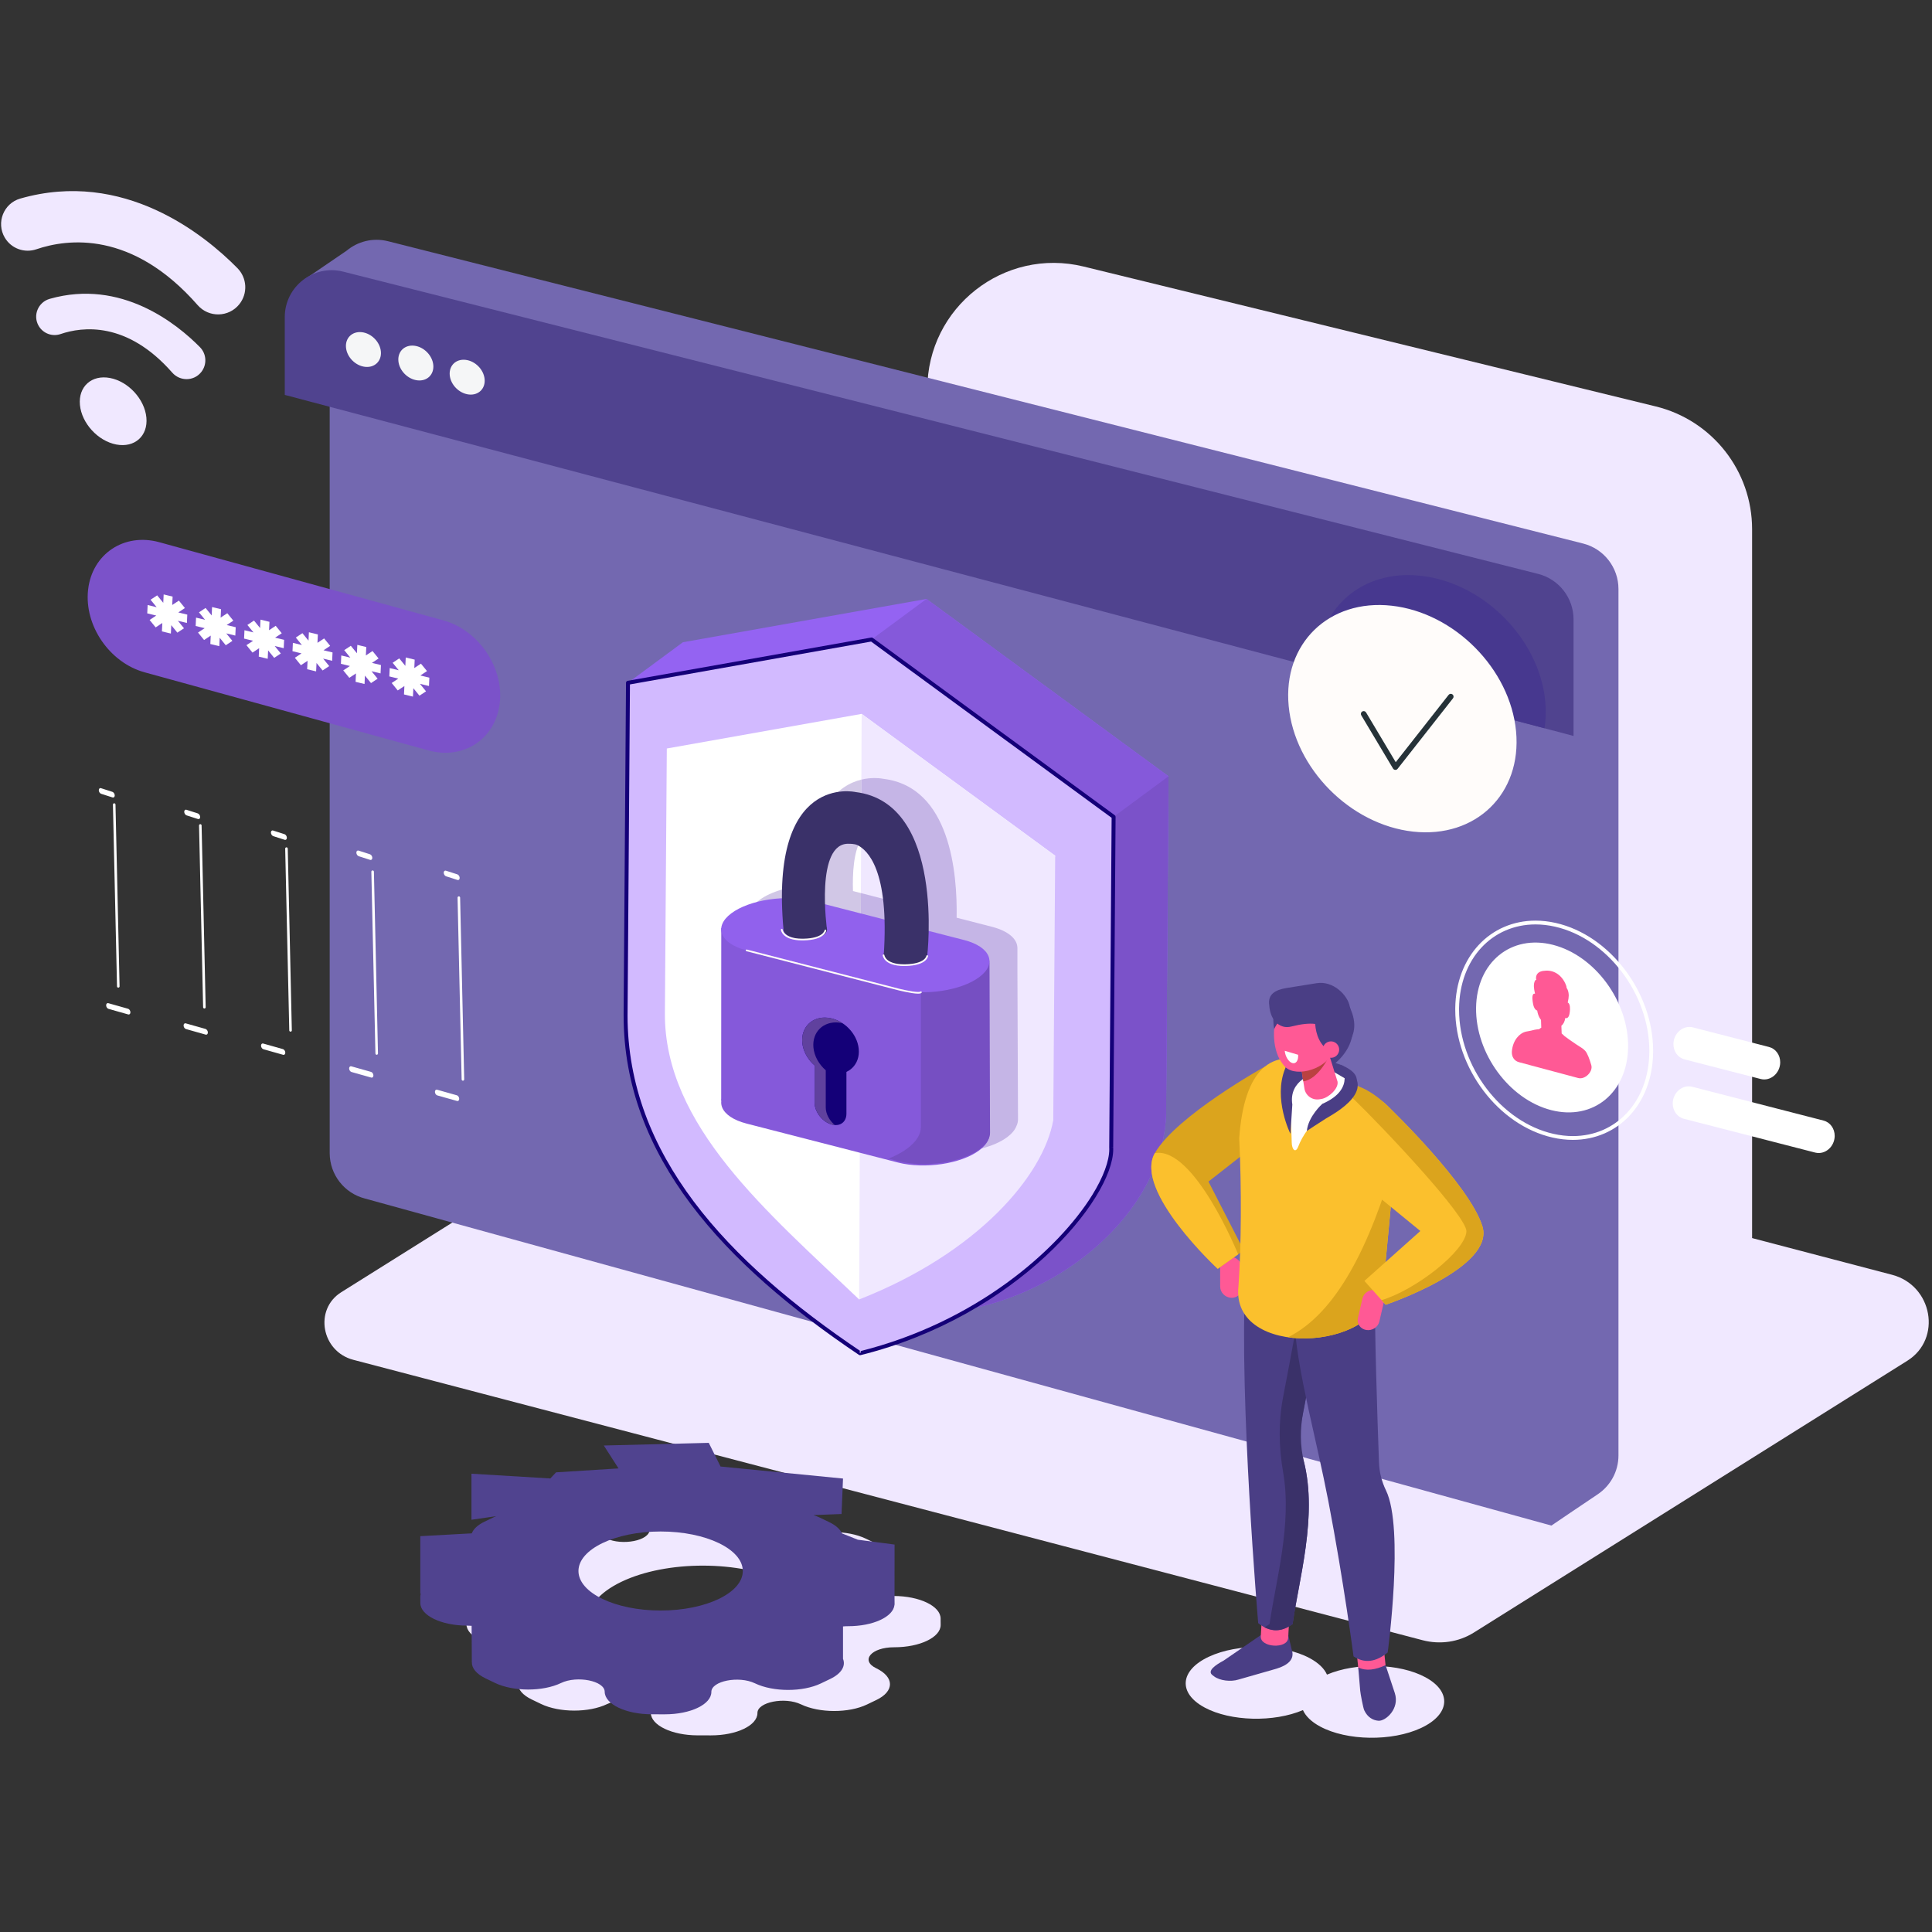 <?xml version="1.0" encoding="UTF-8"?>
<svg width="815px" height="815px" viewBox="0 0 815 815" version="1.1" xmlns="http://www.w3.org/2000/svg" xmlns:xlink="http://www.w3.org/1999/xlink">
    <rect x="0" y="0" width="815" height="815" fill="#333333" stroke="none"/>
    <title>Artboard</title>
    <defs>
        <path d="M524.03,533.555 C522.42,533.555 520.78,533.357 519.14,532.94 L51.72,414.702 L15.068,405.432 C6.281,403.209 0.126,395.302 0.126,386.238 L0.126,20.783 L0.126,53.587 L435.74,168.865 C435.77,169.966 435.84,171.083 435.94,172.212 C438.44,198.526 461.93,222.244 488.42,225.187 C490.24,225.39 492.03,225.489 493.78,225.489 C513.64,225.489 528.59,212.764 531.55,194.218 L543.79,197.458 L543.79,513.747 C543.79,520.38 540.58,526.102 535.76,529.666 C532.44,532.122 528.36,533.555 524.03,533.555 M146.43,173.907 L144.77,174.201 C144.38,174.272 144.09,174.613 144.08,175.015 L143.07,314.479 C143.07,314.781 143.07,315.084 143.07,315.385 C143.07,345.086 153.68,371.356 171.39,394.934 C189.1,418.516 213.9,439.434 242.34,458.545 C242.48,458.637 242.64,458.686 242.8,458.686 C242.87,458.686 242.94,458.678 243,458.661 C260.44,454.337 276.09,447.698 289.68,439.887 C290.26,440.279 290.84,440.671 291.42,441.062 C357.92,424.569 398.39,374.209 397.38,354.243 L398.39,214.778 L296.3,139.966 L276.13,143.55 L270.83,139.665 L168.07,157.929 L146.43,173.907 M0.126,198.764 L0.126,331.61 L90.22,354.189 C92.09,354.67 93.91,354.9 95.66,354.9 C106.38,354.9 114.24,346.231 113.94,333.817 L111.94,245.31 C111.68,234.195 105.17,225.719 94.86,223.075 L0.126,198.764 M0.126,113.569 L0.126,170.16 L72.01,189.934 C74.42,190.598 76.79,190.914 79.09,190.914 C90.9,190.915 100.6,182.537 102.03,169.9 L102.03,169.899 C103.73,154.805 93,139.121 78.19,135.046 L0.126,113.569 M543.79,148.291 C543.79,139.227 537.63,131.32 528.85,129.098 L24.78,1.589 C23.2,1.189 21.62,0.99 20.07,0.975 C21.62,0.99 23.2,1.188 24.78,1.589 L528.85,129.098 C537.63,131.32 543.79,139.227 543.79,148.291" id="path-1"></path>
        <path d="M15.42,302.062 C14.84,301.671 14.26,301.279 13.68,300.887 C14.44,300.453 15.19,300.016 15.93,299.575 C59.56,289.564 95.94,254.006 95.92,216.134 C95.92,215.736 95.92,215.342 95.91,214.944 L96.92,75.478 L0.13,4.55 L20.3,0.966 L122.39,75.778 L121.38,215.243 C122.39,235.209 81.92,285.569 15.42,302.062" id="path-3"></path>
        <path d="M58.78,57.489 C57.03,57.489 55.24,57.39 53.42,57.187 C26.93,54.244 3.44,30.526 0.94,4.212 C0.84,3.083 0.77,1.966 0.74,0.865 L96.55,26.218 C93.59,44.764 78.64,57.489 58.78,57.489" id="path-5"></path>
        <path d="M177.881,54.609 C177.98,44.408 172.23,36.773 162.78,34.579 L16.44,0.587 C8.43,-1.274 1.79,5.378 1.69,15.371 L0.779,104.935 C0.69,114.394 6.02,121.474 14.78,123.509 L152.6,155.122 C164.87,157.972 176.97,144.581 177.11,131.332 L177.881,54.609" id="path-7"></path>
        <path d="M65.88,65.081 C46.74,55.874 46.64,40.994 65.67,31.845 C84.69,22.695 115.64,22.742 134.78,31.949 C153.93,41.155 154.03,56.036 135,65.185 C115.97,74.334 85.03,74.287 65.88,65.081 Z M173.17,68.293 L173.17,68.293 C166.35,65.016 171.13,59.437 180.74,59.451 C191.61,59.468 200.4,55.241 200.37,50.012 L200.35,47.319 C200.32,42.09 191.47,37.837 180.6,37.82 C170.99,37.806 166.14,32.213 172.91,28.956 C180.58,25.27 180.54,19.273 172.83,15.563 L168.86,13.655 C161.14,9.945 148.67,9.926 141.01,13.613 C134.23,16.87 122.6,14.538 122.57,9.918 C122.54,4.688 113.69,0.435 102.82,0.419 L97.22,0.41 C86.34,0.394 77.56,4.62 77.59,9.851 C77.62,14.471 66.02,16.767 59.2,13.489 C51.49,9.779 39.02,9.761 31.36,13.447 L27.41,15.345 C19.74,19.031 19.78,25.027 27.5,28.737 C34.31,32.014 29.54,37.593 19.93,37.578 C9.05,37.562 0.26,41.788 0.3,47.019 L0.32,49.71 C0.35,54.939 9.19,59.192 20.07,59.209 C29.68,59.224 34.53,64.816 27.75,68.073 C20.09,71.76 20.13,77.756 27.84,81.466 L31.81,83.375 C39.53,87.085 51.99,87.104 59.66,83.417 C66.43,80.16 78.06,82.492 78.09,87.112 C78.13,92.342 86.97,96.595 97.85,96.61 L103.44,96.619 C114.32,96.636 123.11,92.409 123.08,87.179 C123.05,82.559 134.65,80.263 141.46,83.54 C149.18,87.25 161.65,87.269 169.31,83.582 L173.26,81.685 C180.92,77.998 180.88,72.002 173.17,68.293 L173.17,68.293 Z" id="path-9"></path>
        <path d="M95.66,156.9 C93.91,156.9 92.09,156.67 90.22,156.189 L0.126,133.61 L0.126,0.764 L94.86,25.075 C105.17,27.719 111.68,36.195 111.94,47.31 L113.94,135.817 C114.24,148.231 106.38,156.9 95.66,156.9" id="path-11"></path>
        <path d="M79.09,77.914 C76.79,77.914 74.42,77.598 72.01,76.934 L0.126,57.16 L0.126,0.569 L78.19,22.046 C93,26.121 103.73,41.805 102.03,56.899 L102.03,56.9 C100.6,69.537 90.9,77.915 79.09,77.914" id="path-13"></path>
        <path d="M192.63,64.154 C192.37,53.04 185.86,44.564 175.55,41.919 L15.898,0.95 C7.156,-1.294 0.215,5.779 0.474,16.666 L2.797,114.252 C3.043,124.559 9.081,132.419 18.637,134.871 L170.91,173.034 C184.29,176.47 194.98,167.097 194.63,152.661 L192.63,64.154" id="path-15"></path>
        <path d="M0.632,30.116 C0.632,30.116 8.37,18.981 23.191,22.846 C34.522,25.8 28.621,26.74 42.153,27.598 C50.132,28.103 62.154,12.524 81.898,16.39 C117.64,23.387 129.32,-9.251 145.08,3.79 L146.8,80.548 L0.89,41.655 L0.632,30.116" id="path-17"></path>
    </defs>
    <g id="Artboard" stroke="none" stroke-width="1" fill="none" fill-rule="evenodd">
        <g id="Group" transform="translate(0.456, 80.614)">
            <path d="M738.654,448.703 L390.724,363.629 L390.724,83.632 C390.724,49.055 423.124,23.621 456.714,31.834 L697.994,90.832 C721.864,96.668 738.654,118.058 738.654,142.63 L738.654,448.703" id="Fill-3" fill="#F0E8FF"></path>
            <path d="M599.624,611.291 L148.584,493.015 C135.116,489.484 131.95,471.738 143.494,464.5 L344.674,338.351 L797.694,457.144 C814.814,461.633 818.834,484.198 804.154,493.401 L621.264,608.082 C614.884,612.081 607.064,613.241 599.624,611.291" id="Fill-4" fill="#F0E8FF"></path>
            <path d="M667.344,148.663 L163.274,21.155 C156.784,19.511 150.384,21.277 145.734,25.155 L128.007,37.25 L138.624,51.693 L138.624,405.804 C138.624,414.867 144.784,422.775 153.564,424.998 L653.994,562.941 C653.994,562.941 668.984,552.763 673.424,549.816 C678.704,546.311 682.284,540.321 682.284,533.312 L682.284,167.857 C682.284,158.793 676.134,150.886 667.344,148.663" id="Fill-5" fill="#7368B0"></path>
            <g id="Group-8" transform="translate(119.544, 32.386)">
                <mask id="mask-2" fill="white">
                    <use xlink:href="#path-1"></use>
                </mask>
                <g id="Clip-7"></g>
                <path d="M524.03,533.555 C522.42,533.555 520.78,533.357 519.14,532.94 L51.72,414.702 L15.068,405.432 C6.281,403.209 0.126,395.302 0.126,386.238 L0.126,20.783 L0.126,53.587 L435.74,168.865 C435.77,169.966 435.84,171.083 435.94,172.212 C438.44,198.526 461.93,222.244 488.42,225.187 C490.24,225.39 492.03,225.489 493.78,225.489 C513.64,225.489 528.59,212.764 531.55,194.218 L543.79,197.458 L543.79,513.747 C543.79,520.38 540.58,526.102 535.76,529.666 C532.44,532.122 528.36,533.555 524.03,533.555 M146.43,173.907 L144.77,174.201 C144.38,174.272 144.09,174.613 144.08,175.015 L143.07,314.479 C143.07,314.781 143.07,315.084 143.07,315.385 C143.07,345.086 153.68,371.356 171.39,394.934 C189.1,418.516 213.9,439.434 242.34,458.545 C242.48,458.637 242.64,458.686 242.8,458.686 C242.87,458.686 242.94,458.678 243,458.661 C260.44,454.337 276.09,447.698 289.68,439.887 C290.26,440.279 290.84,440.671 291.42,441.062 C357.92,424.569 398.39,374.209 397.38,354.243 L398.39,214.778 L296.3,139.966 L276.13,143.55 L270.83,139.665 L168.07,157.929 L146.43,173.907 M0.126,198.764 L0.126,331.61 L90.22,354.189 C92.09,354.67 93.91,354.9 95.66,354.9 C106.38,354.9 114.24,346.231 113.94,333.817 L111.94,245.31 C111.68,234.195 105.17,225.719 94.86,223.075 L0.126,198.764 M0.126,113.569 L0.126,170.16 L72.01,189.934 C74.42,190.598 76.79,190.914 79.09,190.914 C90.9,190.915 100.6,182.537 102.03,169.9 L102.03,169.899 C103.73,154.805 93,139.121 78.19,135.046 L0.126,113.569 M543.79,148.291 C543.79,139.227 537.63,131.32 528.85,129.098 L24.78,1.589 C23.2,1.189 21.62,0.99 20.07,0.975 C21.62,0.99 23.2,1.188 24.78,1.589 L528.85,129.098 C537.63,131.32 543.79,139.227 543.79,148.291" id="Fill-6" mask="url(#mask-2)"></path>
            </g>
            <path d="M663.334,229.844 L663.334,180.677 C663.334,171.613 657.174,163.706 648.394,161.484 L144.324,33.975 C131.815,30.811 119.67,40.266 119.67,53.168 L119.67,85.973 L663.334,229.844" id="Fill-9" fill="#50438F"></path>
            <g id="Group-12" transform="translate(395.544, 171.386)">
                <mask id="mask-4" fill="white">
                    <use xlink:href="#path-3"></use>
                </mask>
                <g id="Clip-11"></g>
                <path d="M15.42,302.062 C14.84,301.671 14.26,301.279 13.68,300.887 C14.44,300.453 15.19,300.016 15.93,299.575 C59.56,289.564 95.94,254.006 95.92,216.134 C95.92,215.736 95.92,215.342 95.91,214.944 L96.92,75.478 L0.13,4.55 L20.3,0.966 L122.39,75.778 L121.38,215.243 C122.39,235.209 81.92,285.569 15.42,302.062" id="Fill-10" mask="url(#mask-4)"></path>
            </g>
            <path d="M160.214,67.646 C160.594,71.682 157.614,74.589 153.554,74.137 C149.484,73.685 145.884,70.047 145.504,66.011 C145.114,61.974 148.104,59.068 152.164,59.519 C156.224,59.971 159.834,63.609 160.214,67.646" id="Fill-13" fill="#F5F6F7"></path>
            <path d="M182.324,73.346 C182.704,77.382 179.714,80.288 175.654,79.837 C171.594,79.386 167.984,75.747 167.604,71.711 C167.224,67.674 170.204,64.768 174.274,65.219 C178.334,65.671 181.934,69.309 182.324,73.346" id="Fill-14" fill="#F5F6F7"></path>
            <path d="M203.974,79.309 C204.364,83.346 201.374,86.252 197.314,85.801 C193.254,85.349 189.644,81.711 189.264,77.675 C188.884,73.638 191.864,70.732 195.924,71.183 C199.994,71.635 203.594,75.273 203.974,79.309" id="Fill-15" fill="#F5F6F7"></path>
            <path d="M61.297,95.54 C62.026,103.289 56.34,108.374 48.599,106.898 C40.857,105.422 33.99,97.944 33.262,90.196 C32.534,82.447 38.219,77.362 45.96,78.837 C53.702,80.313 60.568,87.791 61.297,95.54" id="Fill-78" fill="#F0E8FF"></path>
            <path d="M25.101,60.303 C34.222,57.193 53.061,54.773 72.197,76.57 C75.481,80.31 81.317,80.244 84.424,76.357 C86.935,73.218 86.711,68.699 83.891,65.836 C74.263,56.061 50.708,36.886 20.539,45.445 C15.593,46.847 13.267,52.503 15.894,56.923 C17.776,60.091 21.613,61.491 25.101,60.303" id="Fill-79" fill="#F0E8FF"></path>
            <path d="M14.893,24.536 C28.078,20.047 55.293,16.572 82.926,48.104 C87.631,53.474 96.046,53.295 100.504,47.719 C104.14,43.172 103.782,36.636 99.695,32.49 C85.753,18.348 51.698,-9.326 8.101,3.148 C1.045,5.168 -2.168,13.355 1.582,19.665 C4.302,24.243 9.852,26.253 14.893,24.536" id="Fill-80" fill="#F0E8FF"></path>
            <path d="M374.484,472.945 C321.954,454.488 286.174,389.214 286.604,329.78 L264.464,207.407 L287.614,190.315 L390.374,172.051 L492.464,246.864 L491.454,386.33 C492.464,435.063 432.864,480.368 374.484,472.945" id="Fill-81" fill="#9463F2"></path>
            <path d="M374.484,472.945 C321.954,454.488 286.174,389.214 286.604,329.78 L367.224,189.144 L390.374,172.051 L492.464,246.864 L491.454,386.33 C492.464,435.063 432.864,480.368 374.484,472.945" id="Fill-82" fill="#8559DA"></path>
            <path d="M374.484,472.945 C321.954,454.488 286.174,389.214 286.604,329.78 L469.314,263.957 L492.464,246.864 L491.454,386.33 C492.464,435.063 432.864,480.368 374.484,472.945" id="Fill-83" fill="#7B52C9"></path>
            <path d="M362.344,490.24 C305.264,451.89 263.014,406.306 263.454,346.871 L264.464,207.407 L367.224,189.144 L469.314,263.957 L468.304,403.421 C469.314,423.387 428.844,473.747 362.344,490.24" id="Fill-84" fill="#D2BAFF"></path>
            <path d="M362.344,490.24 L362.814,489.548 C334.464,470.503 309.804,449.684 292.264,426.32 C274.724,402.951 264.284,377.066 264.274,347.771 C264.274,347.473 264.274,347.176 264.284,346.879 L265.284,208.105 L367.014,190.026 L468.474,264.376 L467.464,403.415 L467.464,403.463 C467.484,403.692 467.484,403.927 467.484,404.167 C467.494,409.01 465.054,415.84 460.294,423.512 C453.154,435.032 440.874,448.488 424.254,460.564 C407.634,472.643 386.664,483.351 362.144,489.432 L362.344,490.24 L362.814,489.548 L362.344,490.24 L362.544,491.047 C395.544,482.863 422.154,466.387 440.534,449.372 C449.724,440.863 456.854,432.22 461.704,424.389 C466.554,416.551 469.144,409.546 469.154,404.167 C469.154,403.9 469.144,403.638 469.134,403.379 L468.304,403.421 L469.134,403.427 L470.144,263.963 C470.144,263.696 470.014,263.443 469.804,263.285 L367.714,188.472 C367.534,188.337 367.304,188.284 367.074,188.324 L264.314,206.587 C263.924,206.658 263.634,206.999 263.624,207.401 L262.614,346.865 C262.614,347.167 262.614,347.47 262.614,347.771 C262.614,377.472 273.224,403.742 290.934,427.32 C308.644,450.902 333.444,471.82 361.884,490.931 C362.074,491.061 362.314,491.104 362.544,491.047 L362.344,490.24" id="Fill-85" fill="#140078"></path>
            <path d="M361.974,467.55 C323.454,430.823 279.684,394.208 280.024,346.675 L280.834,235.138 L363.024,220.532 L444.664,280.363 L430.644,351.955 C430.294,399.488 361.974,467.55 361.974,467.55" id="Fill-86" fill="#FFFFFF"></path>
            <path d="M361.974,467.55 L363.024,220.532 L444.664,280.363 L443.854,391.902 C439.774,415.172 412.064,447.926 361.974,467.55" id="Fill-87" fill="#F0E8FF"></path>
            <g id="Group-90" transform="translate(554.544, 200.386)">
                <mask id="mask-6" fill="white">
                    <use xlink:href="#path-5"></use>
                </mask>
                <g id="Clip-89"></g>
                <path d="M58.78,57.489 C57.03,57.489 55.24,57.39 53.42,57.187 C26.93,54.244 3.44,30.526 0.94,4.212 C0.84,3.083 0.77,1.966 0.74,0.865 L96.55,26.218 C93.59,44.764 78.64,57.489 58.78,57.489" id="Fill-88" mask="url(#mask-6)"></path>
            </g>
            <path d="M651.094,226.604 L555.284,201.251 C554.724,178.461 570.964,161.979 593.574,161.979 C595.324,161.979 597.114,162.078 598.934,162.281 C625.424,165.224 648.914,188.942 651.404,215.257 C651.784,219.224 651.664,223.022 651.094,226.604" id="Fill-91" fill="#47388F"></path>
            <path d="M362.274,397.051 L326.294,387.795 C318.834,385.876 315.084,382.114 315.654,378.126 L315.574,378.117 L315.594,306.078 C315.594,305.901 315.594,305.722 315.604,305.542 L315.604,305.336 L315.624,305.338 C315.814,303.248 317.174,301.086 319.854,299.083 C324.794,295.386 332.994,293.119 341.194,292.747 C341.014,259.581 353.704,250.495 362.904,248.262 L362.794,273.556 C359.604,278.663 359.134,287.936 359.364,295.264 L362.704,296.123 L362.274,397.051" id="Fill-92" fill="#D1C7E6"></path>
            <path d="M400.744,405.463 C397.054,405.463 393.434,405.066 390.164,404.226 L362.274,397.051 L362.704,296.123 L384.474,301.724 C383.744,278.072 376.454,272.024 373.064,270.331 C371.994,269.798 370.214,269.76 369.724,269.76 C369.644,269.76 369.604,269.761 369.604,269.761 C369.434,269.752 369.274,269.747 369.124,269.747 C366.304,269.747 364.264,271.214 362.794,273.556 L362.904,248.262 C365.004,247.751 366.934,247.599 368.474,247.599 C370.764,247.599 372.224,247.933 372.224,247.933 C400.484,251.368 403.434,287.984 403.094,306.513 L418.014,310.35 C424.864,312.115 428.594,315.44 428.714,319.066 L428.734,319.067 L428.734,329.742 L428.984,391.671 L428.974,391.671 C428.984,392.577 428.754,393.501 428.314,394.424 C427.704,395.995 426.444,397.572 424.454,399.062 C419.024,403.116 409.704,405.463 400.744,405.463" id="Fill-93" fill="#C5B5E6"></path>
            <path d="M639.084,227.876 C641.574,254.19 622.124,273.136 595.634,270.193 C569.144,267.249 545.654,243.532 543.164,217.217 C540.664,190.903 560.124,171.957 586.604,174.901 C613.094,177.844 636.594,201.562 639.084,227.876" id="Fill-94" fill="#FFFCFA"></path>
            <g id="Group-115" transform="translate(605.544, 283.386)">
                <mask id="mask-8" fill="white">
                    <use xlink:href="#path-7"></use>
                </mask>
                <g id="Clip-114"></g>
                <path d="M177.881,54.609 C177.98,44.408 172.23,36.773 162.78,34.579 L16.44,0.587 C8.43,-1.274 1.79,5.378 1.69,15.371 L0.779,104.935 C0.69,114.394 6.02,121.474 14.78,123.509 L152.6,155.122 C164.87,157.972 176.97,144.581 177.11,131.332 L177.881,54.609" id="Fill-113" mask="url(#mask-8)"></path>
            </g>
            <path d="M686.344,361.077 C686.114,380.326 671.574,392.235 653.874,387.675 C636.164,383.115 621.994,363.816 622.214,344.566 C622.444,325.317 636.984,313.408 654.694,317.968 C672.404,322.528 686.574,341.828 686.344,361.077" id="Fill-116" fill="#FFFFFF"></path>
            <path d="M661.474,346.084 C661.464,346.212 661.444,346.327 661.434,346.417 C661.444,346.316 661.464,346.203 661.474,346.084 Z M665.334,374.157 C668.124,374.904 671.594,371.518 670.834,368.768 C670.094,366.097 669.124,363.66 668.284,362.709 C667.524,361.858 666.584,361.286 665.764,360.782 C664.914,360.263 663.814,359.499 662.744,358.76 C662.384,358.513 662.024,358.264 661.664,358.022 L659.504,356.438 C659.184,356.136 658.864,355.834 658.534,355.533 L658.314,355.324 C658.294,355.181 658.304,355.016 658.304,354.883 C658.274,353.95 658.234,353.019 658.204,352.087 C659.094,351.388 659.644,350.229 659.824,348.849 C661.284,349.271 661.624,347.38 661.774,346.067 C661.874,345.134 662.014,342.817 660.884,342.277 C660.914,342.126 660.934,341.983 660.964,341.855 C661.144,341.058 661.294,340.24 661.304,339.369 C661.304,338.499 661.154,337.567 660.764,336.715 C660.674,336.517 660.554,336.31 660.404,336.173 C660.424,335.872 660.334,335.512 660.224,335.197 C659.394,332.732 657.684,330.793 655.894,329.808 C654.104,328.822 652.244,328.693 650.504,328.957 C649.234,329.153 647.534,329.801 647.494,331.947 C647.484,332.226 647.544,332.478 647.644,332.709 C647.394,332.667 647.214,332.866 647.084,333.082 C646.714,333.731 646.584,334.588 646.604,335.466 C646.624,336.344 646.794,337.249 646.994,338.145 C647.024,338.283 647.054,338.438 647.084,338.597 C645.684,338.203 645.944,340.865 646.104,341.943 C646.284,343.286 646.684,345.271 648.004,345.699 C648.104,346.297 648.224,346.891 648.434,347.467 C648.724,348.311 649.134,349.017 649.614,349.635 L649.604,349.673 C649.634,350.63 649.664,351.587 649.704,352.544 C649.704,352.625 649.724,352.777 649.724,352.875 L649.434,353.077 C649.224,353.229 649.024,353.38 648.824,353.532 L648.814,353.523 L648.244,353.601 L648.244,353.586 L648.104,353.598 C647.734,353.629 647.344,353.696 646.964,353.777 L646.914,353.783 L646.914,353.786 C646.424,353.89 645.924,354.018 645.444,354.147 C644.564,354.379 643.674,354.431 642.814,354.689 C640.674,355.332 637.774,357.986 637.324,362.809 C637.124,365.069 638.244,366.863 640.234,367.441 L665.334,374.157 L665.334,374.157 Z" id="Fill-117" fill="#FF5995"></path>
            <path d="M745.814,361.055 L713.704,352.787 C709.614,351.733 705.524,355.19 705.474,359.757 C705.434,362.888 707.354,365.563 710.164,366.286 L742.274,374.553 C746.374,375.608 750.454,372.151 750.514,367.584 C750.544,364.453 748.624,361.778 745.814,361.055" id="Fill-118" fill="#FFFFFF"></path>
            <path d="M705.174,384.8 L705.174,384.8 C705.144,387.931 707.064,390.607 709.874,391.329 L765.254,405.589 C769.354,406.644 773.434,403.188 773.494,398.62 C773.524,395.49 771.604,392.814 768.794,392.091 L713.414,377.831 C709.314,376.777 705.234,380.234 705.174,384.8" id="Fill-119" fill="#FFFFFF"></path>
            <path d="M696.094,363.266 L695.294,363.256 C695.174,373.802 691.634,382.641 685.874,388.844 C680.124,395.046 672.154,398.631 663.054,398.634 C660.394,398.634 657.644,398.327 654.824,397.688 C643.824,395.199 633.864,388.114 626.664,378.628 C619.464,369.145 615.034,357.278 615.034,345.295 C615.034,345.104 615.034,344.914 615.034,344.725 C615.164,334.178 618.704,325.339 624.454,319.135 C630.214,312.933 638.184,309.349 647.284,309.346 C649.934,309.346 652.694,309.652 655.514,310.292 C666.514,312.781 676.464,319.866 683.674,329.352 C690.874,338.835 695.304,350.7 695.304,362.683 C695.304,362.873 695.304,363.065 695.294,363.258 L696.094,363.266 L696.894,363.274 C696.904,363.078 696.904,362.881 696.904,362.683 C696.904,350.304 692.344,338.126 684.944,328.384 C677.544,318.645 667.304,311.325 655.864,308.732 C652.934,308.067 650.064,307.746 647.284,307.746 C637.754,307.743 629.324,311.524 623.284,318.047 C617.234,324.569 613.564,333.814 613.434,344.705 C613.434,344.901 613.434,345.099 613.434,345.295 C613.434,357.675 617.994,369.854 625.394,379.596 C632.784,389.335 643.034,396.655 654.464,399.248 C657.404,399.913 660.274,400.234 663.054,400.234 C672.574,400.237 681.004,396.456 687.054,389.933 C693.104,383.411 696.774,374.166 696.894,363.275 L696.094,363.266" id="Fill-120" fill="#FFFFFF"></path>
            <path d="M261.874,619.904 C242.724,610.697 242.624,595.817 261.654,586.667 C280.684,577.518 311.624,577.565 330.774,586.772 C349.914,595.978 350.014,610.858 330.984,620.007 C311.964,629.157 281.014,629.11 261.874,619.904 Z M369.154,623.115 L369.154,623.115 C362.344,619.838 367.114,614.259 376.724,614.274 C387.604,614.29 396.394,610.064 396.354,604.833 L396.334,602.142 C396.304,596.912 387.464,592.659 376.584,592.643 C366.974,592.628 362.124,587.035 368.904,583.779 C376.564,580.092 376.524,574.096 368.814,570.386 L364.844,568.477 C357.124,564.768 344.664,564.748 336.994,568.435 L336.994,568.436 C330.224,571.692 318.594,569.361 318.564,564.74 C318.524,559.51 309.684,555.257 298.804,555.24 L293.204,555.233 C282.334,555.216 273.544,559.443 273.574,564.672 C273.604,569.292 262.004,571.589 255.194,568.312 C247.474,564.602 235.004,564.583 227.344,568.27 L223.394,570.167 C215.734,573.854 215.774,579.85 223.484,583.56 C230.294,586.836 225.524,592.415 215.914,592.401 C205.044,592.384 196.254,596.611 196.284,601.841 L196.304,604.532 C196.334,609.762 205.184,614.015 216.054,614.032 C225.664,614.046 230.514,619.639 223.744,622.896 C216.074,626.582 216.114,632.578 223.824,636.288 L227.794,638.198 C235.514,641.907 247.984,641.926 255.644,638.24 C262.424,634.983 274.054,637.314 274.084,641.934 C274.114,647.164 282.954,651.416 293.834,651.433 L299.434,651.442 C310.304,651.458 319.094,647.232 319.064,642.001 C319.034,637.381 330.634,635.085 337.444,638.362 L337.454,638.363 C345.164,642.073 357.634,642.091 365.294,638.405 L369.244,636.507 C376.914,632.821 376.874,626.824 369.154,623.115 L369.154,623.115 Z" id="Fill-121" fill="#F0E8FF"></path>
            <path d="M278.234,598.773 C259.084,598.773 243.564,591.31 243.564,582.103 C243.564,572.897 259.084,565.433 278.234,565.433 C297.374,565.433 312.894,572.897 312.894,582.103 C312.894,591.31 297.374,598.773 278.234,598.773 Z M376.894,593.232 L376.914,570.949 L361.404,568.901 L354.734,566.24 C353.954,564.505 352.174,562.851 349.374,561.5 L345.404,559.591 C344.554,559.185 343.644,558.831 342.704,558.514 L354.544,558.058 L355.164,543.1 L303.504,538.027 L298.534,528.042 L254.254,529.167 L260.464,538.829 C248.924,539.545 234.114,540.482 234.114,540.482 L231.694,543.064 C226.934,542.802 198.424,541.059 198.424,541.059 L198.424,560.487 L208.854,558.97 C208.534,559.106 208.204,559.237 207.904,559.384 L203.954,561.282 C201.044,562.678 199.254,564.407 198.564,566.217 L176.843,567.405 L176.843,591.64 L177.034,591.677 C176.914,592.096 176.834,592.52 176.843,592.954 L176.864,595.646 C176.894,600.876 185.734,605.129 196.614,605.146 C197.264,605.147 197.884,605.175 198.494,605.224 L198.584,620.49 L198.594,620.49 C198.494,622.983 200.414,625.494 204.384,627.403 L208.354,629.312 C216.074,633.021 228.534,633.04 236.204,629.354 C242.974,626.097 254.604,628.428 254.634,633.048 C254.674,638.278 263.514,642.531 274.394,642.547 L279.984,642.556 C290.864,642.572 299.654,638.345 299.624,633.115 C299.594,628.495 311.194,626.199 318.004,629.476 C325.724,633.186 338.194,633.204 345.854,629.518 L349.804,627.621 C354.574,625.324 356.364,622.131 355.164,619.153 L355.164,605.483 C355.844,605.422 356.544,605.386 357.284,605.387 C367.814,605.404 376.354,601.441 376.864,596.444 L376.894,596.439 L376.894,596.179 L376.914,595.948 L376.894,593.256 L376.894,593.232 L376.894,593.232 Z" id="Fill-122" fill="#50438F"></path>
            <g id="Group-125" transform="translate(176.544, 520.386)">
                <mask id="mask-10" fill="white">
                    <use xlink:href="#path-9"></use>
                </mask>
                <g id="Clip-124"></g>
                <path d="M65.88,65.081 C46.74,55.874 46.64,40.994 65.67,31.845 C84.69,22.695 115.64,22.742 134.78,31.949 C153.93,41.155 154.03,56.036 135,65.185 C115.97,74.334 85.03,74.287 65.88,65.081 Z M173.17,68.293 L173.17,68.293 C166.35,65.016 171.13,59.437 180.74,59.451 C191.61,59.468 200.4,55.241 200.37,50.012 L200.35,47.319 C200.32,42.09 191.47,37.837 180.6,37.82 C170.99,37.806 166.14,32.213 172.91,28.956 C180.58,25.27 180.54,19.273 172.83,15.563 L168.86,13.655 C161.14,9.945 148.67,9.926 141.01,13.613 C134.23,16.87 122.6,14.538 122.57,9.918 C122.54,4.688 113.69,0.435 102.82,0.419 L97.22,0.41 C86.34,0.394 77.56,4.62 77.59,9.851 C77.62,14.471 66.02,16.767 59.2,13.489 C51.49,9.779 39.02,9.761 31.36,13.447 L27.41,15.345 C19.74,19.031 19.78,25.027 27.5,28.737 C34.31,32.014 29.54,37.593 19.93,37.578 C9.05,37.562 0.26,41.788 0.3,47.019 L0.32,49.71 C0.35,54.939 9.19,59.192 20.07,59.209 C29.68,59.224 34.53,64.816 27.75,68.073 C20.09,71.76 20.13,77.756 27.84,81.466 L31.81,83.375 C39.53,87.085 51.99,87.104 59.66,83.417 C66.43,80.16 78.06,82.492 78.09,87.112 C78.13,92.342 86.97,96.595 97.85,96.61 L103.44,96.619 C114.32,96.636 123.11,92.409 123.08,87.179 C123.05,82.559 134.65,80.263 141.46,83.54 C149.18,87.25 161.65,87.269 169.31,83.582 L173.26,81.685 C180.92,77.998 180.88,72.002 173.17,68.293 L173.17,68.293 Z" id="Fill-123" mask="url(#mask-10)"></path>
            </g>
            <g id="Group-128" transform="translate(119.544, 230.386)">
                <mask id="mask-12" fill="white">
                    <use xlink:href="#path-11"></use>
                </mask>
                <g id="Clip-127"></g>
                <path d="M95.66,156.9 C93.91,156.9 92.09,156.67 90.22,156.189 L0.126,133.61 L0.126,0.764 L94.86,25.075 C105.17,27.719 111.68,36.195 111.94,47.31 L113.94,135.817 C114.24,148.231 106.38,156.9 95.66,156.9" id="Fill-126" mask="url(#mask-12)"></path>
            </g>
            <g id="Group-131" transform="translate(119.544, 145.386)">
                <mask id="mask-14" fill="white">
                    <use xlink:href="#path-13"></use>
                </mask>
                <g id="Clip-130"></g>
                <path d="M79.09,77.914 C76.79,77.914 74.42,77.598 72.01,76.934 L0.126,57.16 L0.126,0.569 L78.19,22.046 C93,26.121 103.73,41.805 102.03,56.899 L102.03,56.9 C100.6,69.537 90.9,77.915 79.09,77.914" id="Fill-129" mask="url(#mask-14)"></path>
            </g>
            <path d="M518.854,466.849 L518.854,466.849 C516.334,466.698 514.274,464.583 514.264,462.151 L514.244,453.698 C514.244,451.269 516.294,449.405 518.804,449.556 C521.324,449.708 523.384,451.823 523.384,454.255 L523.404,462.707 C523.414,465.137 521.364,467 518.854,466.849" id="Fill-132" fill="#FF5995"></path>
            <path d="M533.234,369.255 C533.234,369.255 495.814,389.982 486.704,405.828 C477.604,421.674 513.234,454.631 513.234,454.631 L524.214,446.837 L509.334,417.823 L539.094,394.516 L533.234,369.255" id="Fill-133" fill="#DBA41D"></path>
            <path d="M600.834,626.921 C589.894,621.015 571.594,620.581 559.314,625.813 C558.214,623.301 555.814,620.906 552.084,618.894 C540.824,612.811 521.754,612.532 509.484,618.269 C497.214,624.006 496.404,633.588 507.664,639.67 C518.604,645.576 536.904,646.01 549.184,640.779 C550.294,643.29 552.684,645.686 556.414,647.698 C567.674,653.781 586.754,654.06 599.014,648.323 C611.284,642.585 612.094,633.003 600.834,626.921" id="Fill-134" fill="#F0E8FF"></path>
            <path d="M562.924,367.814 C562.924,367.814 571.874,370.304 571.864,374.899 C571.854,379.493 570.984,383.731 570.984,383.731 L540.894,377.393 L544.014,364.973 L562.924,367.814" id="Fill-135" fill="#4A3E85"></path>
            <path d="M515.764,619.866 L532.404,608.453 C534.904,607.645 537.904,607.483 541.334,608.488 C542.874,608.938 543.154,607.784 543.024,609.229 L544.464,615.354 C545.864,619.453 542.624,621.92 537.934,623.336 L522.024,627.886 C518.724,628.953 514.084,628.353 511.694,626.551 L511.024,626.041 C508.644,624.24 512.234,621.774 515.764,619.866" id="Fill-136" fill="#4A3E85"></path>
            <path d="M542.944,610.348 C542.674,615.097 531.124,614.44 531.394,609.691 L532.274,594.259 L543.824,594.915 L542.944,610.348" id="Fill-137" fill="#FF5995"></path>
            <path d="M544.814,604.476 C539.954,608.088 535.114,607.937 530.304,604.093 C530.304,604.093 522.184,508.654 524.884,459.637 L561.294,448.27 C556.724,478.325 546.814,527.677 546.814,527.677 C557.374,552.415 547.854,583.028 544.814,604.476" id="Fill-138" fill="#4A3E85"></path>
            <path d="M561.294,448.27 L551.084,451.457 C548.284,469.264 543.934,492.543 540.824,508.667 C538.804,519.173 538.984,529.927 540.824,540.466 C544.664,562.365 537.634,586.602 535.094,604.476 C534.374,605.011 533.654,605.453 532.934,605.824 C536.884,607.864 540.834,607.43 544.814,604.476 C547.514,585.41 555.334,559.105 549.624,536.12 C547.924,529.27 547.934,522.109 549.284,515.181 C552.514,498.559 558.164,468.878 561.294,448.27" id="Fill-139" fill="#3A3169"></path>
            <path d="M584.074,622.242 C584.564,626.973 573.054,628.162 572.564,623.432 L570.974,608.057 L582.484,606.867 L584.074,622.242" id="Fill-140" fill="#FF5995"></path>
            <path d="M584.934,616.467 C579.984,620.51 575.174,621.213 570.524,618.113 C570.524,618.113 566.394,586.415 559.904,552.656 C554.874,526.526 547.434,500.281 545.724,479.482 L579.554,459.768 C579.254,478.254 580.624,518.947 581.264,536.404 C581.414,540.483 582.444,544.46 584.224,548.131 C591.994,564.123 584.934,616.467 584.934,616.467" id="Fill-141" fill="#4A3E85"></path>
            <path d="M521.994,461.922 C523.154,445.096 523.354,420.745 522.294,399.609 C524.304,370.582 536.004,360.597 553.834,368.532 L561.254,371.06 C582.504,384.474 593.754,384.651 588.194,407.737 L582.964,463.096 C581.144,489.454 518.454,492.812 521.994,461.922" id="Fill-142" fill="#FBC02D"></path>
            <path d="M588.194,407.737 L582.964,463.096 C581.904,478.467 560.134,486.016 542.884,483.513 C563.314,473.277 577.414,445.189 588.194,407.737" id="Fill-143" fill="#DBA41D"></path>
            <path d="M570.124,376.195 C570.124,376.195 570.704,384.221 558.624,389.963 C552.394,392.926 548.984,398.485 547.144,403.173 C546.064,405.911 544.534,404.389 544.454,401.406 C544.244,393.646 544.154,391.392 542.994,385.57 C541.114,376.151 546.164,362.829 546.674,362.769 C547.184,362.708 570.124,376.195 570.124,376.195" id="Fill-144" fill="#FFFFFF"></path>
            <path d="M554.394,372.143 C554.394,372.143 543.044,374.719 544.704,385.334 L543.904,397.673 C543.904,397.673 536.534,382.986 541.634,370.257 C546.734,357.529 554.394,372.143 554.394,372.143" id="Fill-145" fill="#4A3E85"></path>
            <path d="M549.414,369.507 C549.414,369.507 551.434,372.718 552.724,373.368 C554.004,374.018 571.824,366.132 570.094,351.449 C568.994,342.15 551.364,344.457 551.364,344.457 L549.414,369.507" id="Fill-146" fill="#4A3E85"></path>
            <path d="M556.954,382.987 L556.074,383.125 C553.094,383.594 550.274,381.541 549.804,378.564 L547.164,361.779 C546.704,358.801 548.754,355.983 551.734,355.515 L552.614,355.376 C555.584,354.907 558.404,356.96 558.874,359.938 L563.784,375.694 C564.254,378.671 559.934,382.519 556.954,382.987" id="Fill-147" fill="#FF5995"></path>
            <path d="M548.594,370.841 C548.594,370.841 555.794,371.084 560.564,364.248 C560.564,364.248 555.904,374.715 549.334,375.534 L548.594,370.841" id="Fill-148" fill="#BA4141"></path>
            <path d="M553.124,364.83 C549.564,371.858 543.634,372.893 539.884,367.142 C536.124,361.392 535.964,351.033 539.514,344.007 C543.074,336.98 549.004,335.946 552.754,341.696 C556.514,347.446 556.674,357.804 553.124,364.83" id="Fill-149" fill="#FF5995"></path>
            <path d="M561.414,363.969 C557.854,370.996 544.704,374.285 540.954,368.535 C537.194,362.785 541.694,350.303 545.244,343.276 C548.804,336.249 554.734,335.214 558.494,340.964 C562.244,346.715 564.964,356.943 561.414,363.969" id="Fill-150" fill="#FF5995"></path>
            <path d="M554.664,345.414 C554.664,345.414 551.634,359.702 562.774,364.039 C562.774,364.039 576.394,357.821 568.244,343.004 C561.064,329.945 546.784,337.988 546.784,337.988 L554.664,345.414" id="Fill-151" fill="#4A3E85"></path>
            <path d="M537.044,353.551 C537.044,353.551 539.174,347.506 546.954,345.611 L541.354,341.496 C541.354,341.496 535.144,342.301 537.044,353.551" id="Fill-152" fill="#4A3E85"></path>
            <path d="M559.834,354.474 C557.654,350.854 552.284,350.378 544.384,352.396 C543.184,352.703 541.914,352.781 540.724,352.415 C535.164,350.702 534.984,343.583 534.984,343.583 C534.214,338.762 537.524,336.935 542.344,336.16 L554.904,334.144 C562.014,332.963 568.184,339.304 568.964,344.125 L569.204,344.931 C569.984,349.753 564.664,353.699 559.834,354.474" id="Fill-153" fill="#4A3E85"></path>
            <path d="M564.094,363.715 C563.234,365.424 561.144,366.108 559.434,365.243 C557.724,364.379 557.044,362.293 557.914,360.584 C558.774,358.876 560.864,358.192 562.564,359.056 C564.274,359.921 564.964,362.007 564.094,363.715" id="Fill-154" fill="#FF5995"></path>
            <path d="M572.514,622.78 L573.334,632.565 C573.424,633.72 574.554,639.813 575.044,640.863 C576.464,643.897 578.804,645.117 581.064,645.272 C584.064,645.477 590.084,640.177 587.934,633.602 C586.064,627.87 584.044,621.83 584.044,621.83 C579.814,623.773 575.884,624.445 572.514,622.78" id="Fill-155" fill="#4A3E85"></path>
            <path d="M544.694,367.829 L544.694,367.829 C543.134,367.365 541.704,365.049 541.504,362.656 L547.144,364.335 C547.344,366.729 546.244,368.293 544.694,367.829" id="Fill-156" fill="#FFFFFF"></path>
            <path d="M575.894,480.436 L575.894,480.436 C578.374,480.849 580.854,479.247 581.404,476.877 L583.314,468.642 C583.854,466.275 582.274,464.001 579.794,463.589 C577.304,463.176 574.824,464.778 574.274,467.148 L572.374,475.383 C571.824,477.75 573.404,480.024 575.894,480.436" id="Fill-157" fill="#FF5995"></path>
            <path d="M585.664,386.692 C585.664,386.692 619.554,419.274 624.894,436.75 C630.234,454.227 584.084,469.777 584.084,469.777 L575.114,459.732 L598.704,438.673 L567.024,412.745 L585.664,386.692" id="Fill-158" fill="#FBC02D"></path>
            <path d="M582.354,467.836 L584.084,469.777 C584.084,469.777 630.234,454.227 624.894,436.75 C619.554,419.274 585.664,386.692 585.664,386.692 C581.354,382.364 576.904,379.163 572.274,377.542 L570.124,382.546 C583.744,395.741 618.524,432.657 618.144,438.91 C617.644,447.138 596.804,463.524 582.354,467.836" id="Fill-159" fill="#DBA41D"></path>
            <path d="M565.144,368.466 C565.144,368.466 572.104,378.681 557.364,385.028 C557.364,385.028 551.434,390.258 550.824,396.473 C550.824,396.473 555.864,393.111 558.774,391.293 C561.684,389.476 583.214,378.406 565.144,368.466" id="Fill-160" fill="#4A3E85"></path>
            <path d="M513.234,454.631 L521.854,448.516 C521.854,448.516 503.314,402.866 486.704,405.828 C477.604,421.674 513.234,454.631 513.234,454.631" id="Fill-161" fill="#FBC02D"></path>
            <path d="M378.374,409.796 L314.504,393.365 C303.304,390.484 300.404,383.446 308.054,377.724 C315.714,372.002 331.144,369.678 342.344,372.56 L406.214,388.99 C417.414,391.871 420.314,398.91 412.654,404.632 C405.004,410.354 389.574,412.677 378.374,409.796" id="Fill-162" fill="#8559DA"></path>
            <polyline id="Fill-163" fill="#8559DA" points="303.804 310.907 303.774 383.687 416.934 397.816 416.934 324.639 303.804 310.907"></polyline>
            <path d="M388.024,320.525 L388.024,394.741 L388.014,394.74 C388.044,397.764 386.204,400.936 382.294,403.853 C380.094,405.499 377.404,406.935 374.394,408.136 L378.624,409.223 C389.824,412.104 405.254,409.78 412.904,404.058 C415.824,401.876 417.204,399.503 417.184,397.241 L417.184,397.242 L416.894,325.457 L388.024,320.525" id="Fill-164" fill="#764FC2"></path>
            <path d="M349.894,393.61 L349.894,393.61 C346.194,392.329 343.174,388.26 343.174,384.566 L343.174,363.532 C343.174,359.838 346.194,357.864 349.894,359.144 C353.584,360.424 356.604,364.494 356.604,368.188 L356.604,389.222 C356.604,392.916 353.584,394.891 349.894,393.61" id="Fill-165" fill="#140078"></path>
            <path d="M361.794,361.873 C362.414,368.407 357.584,373.112 351.014,372.381 C344.434,371.65 338.594,365.76 337.984,359.226 C337.364,352.692 342.194,347.988 348.764,348.718 C355.344,349.449 361.184,355.338 361.794,361.873" id="Fill-166" fill="#140078"></path>
            <path d="M347.884,386.607 L347.884,370.873 C345.034,368.409 343.034,364.94 342.684,361.267 C342.064,354.733 346.904,350.028 353.474,350.759 C353.964,350.814 354.454,350.906 354.934,351.016 C353.074,349.79 350.964,348.962 348.764,348.718 C342.194,347.988 337.364,352.692 337.984,359.226 C338.324,362.9 340.324,366.368 343.174,368.833 L343.174,384.566 C343.174,388.26 346.194,392.329 349.894,393.61 C350.524,393.828 351.124,393.946 351.704,393.982 C349.454,392.114 347.884,389.266 347.884,386.607" id="Fill-167" fill="#60419E"></path>
            <path d="M378.374,336.727 L314.504,320.295 C303.304,317.414 300.404,310.375 308.054,304.655 C315.714,298.933 331.144,296.609 342.344,299.49 L406.214,315.92 C417.414,318.802 420.314,325.84 412.654,331.562 C405.004,337.283 389.574,339.608 378.374,336.727" id="Fill-168" fill="#9161ED"></path>
            <path d="M390.624,322.369 C390.624,324.665 386.524,326.526 381.454,326.526 C376.384,326.526 372.274,324.665 372.274,322.369 C372.274,320.074 376.384,318.213 381.454,318.213 C386.524,318.213 390.624,320.074 390.624,322.369" id="Fill-169" fill="#3A3169"></path>
            <path d="M348.414,311.569 C348.414,313.865 344.304,315.725 339.234,315.725 C334.174,315.725 330.064,313.865 330.064,311.569 C330.064,309.274 334.174,307.412 339.234,307.412 C344.304,307.412 348.414,309.274 348.414,311.569" id="Fill-170" fill="#3A3169"></path>
            <path d="M360.434,253.503 C360.434,253.503 324.044,245.169 330.064,311.569 L348.414,311.569 C348.414,311.569 343.224,274.492 357.804,275.332 C357.804,275.332 360.024,275.28 361.274,275.901 C365.294,277.915 374.854,286.079 372.324,322.702 L390.674,322.702 C390.674,322.702 398.424,258.121 360.434,253.503" id="Fill-171" fill="#3A3169"></path>
            <path d="M314.414,320.643 L378.284,337.074 C378.284,337.076 379.744,337.444 381.534,337.812 C383.334,338.18 385.454,338.551 386.834,338.553 C387.134,338.553 387.404,338.535 387.644,338.49 C387.874,338.442 388.084,338.377 388.264,338.215 C388.414,338.079 388.414,337.852 388.284,337.708 C388.144,337.563 387.914,337.556 387.774,337.692 C387.774,337.7 387.674,337.755 387.504,337.785 C387.344,337.818 387.104,337.835 386.834,337.835 C385.574,337.837 383.454,337.474 381.684,337.109 C380.794,336.926 379.984,336.744 379.404,336.607 C378.824,336.47 378.464,336.379 378.464,336.379 L314.594,319.947 C314.394,319.898 314.204,320.014 314.154,320.206 C314.104,320.398 314.214,320.594 314.414,320.643" id="Fill-172" fill="#FFFCFA"></path>
            <path d="M371.914,322.402 C371.924,322.457 372.044,323.597 373.264,324.714 C374.474,325.832 376.744,326.891 380.954,326.889 C381.124,326.889 381.284,326.888 381.454,326.885 C385.894,326.8 388.284,325.834 389.574,324.835 C390.874,323.837 391.024,322.813 391.034,322.745 C391.054,322.548 390.914,322.37 390.714,322.346 C390.524,322.322 390.344,322.463 390.314,322.66 L390.394,322.669 L390.314,322.657 L390.314,322.659 L390.394,322.669 L390.314,322.657 C390.314,322.694 390.184,323.501 389.024,324.349 C387.874,325.196 385.654,326.086 381.444,326.167 C381.274,326.17 381.114,326.171 380.954,326.171 C376.864,326.17 374.794,325.148 373.744,324.185 C373.224,323.702 372.944,323.228 372.794,322.88 C372.724,322.705 372.684,322.562 372.654,322.467 L372.634,322.36 L372.634,322.337 C372.614,322.139 372.444,321.994 372.244,322.012 C372.044,322.03 371.904,322.204 371.914,322.402" id="Fill-173" fill="#FFFCFA"></path>
            <path d="M328.974,311.601 C328.974,311.657 329.094,312.796 330.314,313.913 C331.524,315.031 333.804,316.09 338.014,316.089 C338.174,316.089 338.344,316.087 338.514,316.084 C342.954,315.999 345.334,315.033 346.634,314.034 C347.924,313.036 348.084,312.012 348.084,311.944 C348.104,311.748 347.964,311.569 347.774,311.545 C347.574,311.521 347.394,311.662 347.374,311.859 L347.454,311.868 L347.374,311.856 L347.374,311.859 L347.454,311.868 L347.374,311.856 C347.364,311.894 347.234,312.7 346.084,313.548 C344.924,314.395 342.704,315.286 338.494,315.366 C338.334,315.369 338.164,315.371 338.014,315.371 C333.914,315.369 331.844,314.348 330.794,313.385 C330.274,312.902 329.994,312.428 329.844,312.079 C329.774,311.905 329.734,311.762 329.714,311.666 L329.694,311.56 L329.684,311.537 L329.684,311.536 C329.664,311.339 329.494,311.193 329.294,311.211 C329.104,311.229 328.954,311.404 328.974,311.601" id="Fill-174" fill="#FFFCFA"></path>
            <g id="Group-177" transform="translate(22.544, 226.386)">
                <mask id="mask-16" fill="white">
                    <use xlink:href="#path-15"></use>
                </mask>
                <g id="Clip-176"></g>
                <path d="M192.63,64.154 C192.37,53.04 185.86,44.564 175.55,41.919 L15.898,0.95 C7.156,-1.294 0.215,5.779 0.474,16.666 L2.797,114.252 C3.043,124.559 9.081,132.419 18.637,134.871 L170.91,173.034 C184.29,176.47 194.98,167.097 194.63,152.661 L192.63,64.154" id="Fill-175" mask="url(#mask-16)"></path>
            </g>
            <g id="Group-180" transform="translate(48.544, 293.386)">
                <mask id="mask-18" fill="white">
                    <use xlink:href="#path-17"></use>
                </mask>
                <g id="Clip-179"></g>
                <path d="M0.632,30.116 C0.632,30.116 8.37,18.981 23.191,22.846 C34.522,25.8 28.621,26.74 42.153,27.598 C50.132,28.103 62.154,12.524 81.898,16.39 C117.64,23.387 129.32,-9.251 145.08,3.79 L146.8,80.548 L0.89,41.655 L0.632,30.116" id="Fill-178" mask="url(#mask-18)"></path>
            </g>
            <path d="M49.982,335.459 L48.264,258.776 C48.257,258.478 48.01,258.242 47.713,258.249 C47.415,258.256 47.179,258.502 47.186,258.8 L48.905,335.483 C48.911,335.781 49.158,336.016 49.455,336.01 C49.753,336.003 49.989,335.756 49.982,335.459" id="Fill-181" fill="#FFFFFF"></path>
            <path d="M86.305,344.265 L84.586,267.581 C84.579,267.284 84.333,267.048 84.035,267.055 C83.737,267.061 83.501,267.308 83.508,267.606 L85.227,344.289 C85.234,344.586 85.48,344.822 85.778,344.815 C86.075,344.809 86.311,344.562 86.305,344.265" id="Fill-182" fill="#FFFFFF"></path>
            <path d="M122.648,354.033 L120.929,277.35 C120.922,277.052 120.675,276.816 120.378,276.823 C120.08,276.829 119.844,277.076 119.851,277.374 L121.571,354.057 C121.577,354.355 121.824,354.591 122.122,354.584 C122.419,354.577 122.655,354.331 122.648,354.033" id="Fill-183" fill="#FFFFFF"></path>
            <path d="M158.994,363.782 L157.274,287.099 C157.264,286.801 157.024,286.565 156.724,286.572 C156.424,286.578 156.184,286.825 156.194,287.123 L157.914,363.806 C157.924,364.104 158.164,364.34 158.464,364.333 C158.764,364.326 158.994,364.08 158.994,363.782" id="Fill-184" fill="#FFFFFF"></path>
            <path d="M195.364,374.719 L193.644,298.036 C193.634,297.738 193.384,297.503 193.094,297.509 C192.794,297.516 192.554,297.763 192.564,298.06 L194.284,374.743 C194.294,375.04 194.534,375.276 194.834,375.27 C195.134,375.263 195.364,375.016 195.364,374.719" id="Fill-185" fill="#FFFFFF"></path>
            <path d="M192.514,290.587 L187.714,289.047 C187.184,288.877 186.744,288.206 186.724,287.556 C186.714,286.907 187.134,286.515 187.664,286.685 L192.464,288.225 C192.994,288.395 193.444,289.066 193.454,289.716 C193.464,290.365 193.044,290.757 192.514,290.587" id="Fill-186" fill="#FFFFFF"></path>
            <path d="M155.664,282.114 L150.864,280.574 C150.334,280.404 149.884,279.733 149.874,279.084 C149.854,278.434 150.284,278.042 150.814,278.213 L155.614,279.753 C156.144,279.923 156.584,280.594 156.604,281.243 C156.614,281.892 156.194,282.284 155.664,282.114" id="Fill-187" fill="#FFFFFF"></path>
            <path d="M119.617,273.647 L114.819,272.107 C114.288,271.937 113.842,271.266 113.827,270.616 C113.814,269.967 114.235,269.575 114.767,269.745 L119.565,271.285 C120.096,271.455 120.542,272.126 120.556,272.776 C120.57,273.425 120.149,273.817 119.617,273.647" id="Fill-188" fill="#FFFFFF"></path>
            <path d="M83.048,264.885 L78.25,263.345 C77.719,263.175 77.273,262.504 77.258,261.854 C77.244,261.205 77.666,260.813 78.197,260.983 L82.995,262.523 C83.526,262.694 83.973,263.364 83.986,264.014 C84.001,264.663 83.579,265.055 83.048,264.885" id="Fill-189" fill="#FFFFFF"></path>
            <path d="M47.009,255.782 L42.211,254.243 C41.68,254.073 41.234,253.402 41.219,252.752 C41.204,252.103 41.627,251.711 42.158,251.881 L46.956,253.421 C47.487,253.591 47.933,254.262 47.947,254.911 C47.962,255.561 47.54,255.953 47.009,255.782" id="Fill-190" fill="#FFFFFF"></path>
            <path d="M53.574,344.925 L48.819,343.578 L48.776,343.572 L45.245,342.572 C44.72,342.422 44.303,342.838 44.319,343.496 C44.336,344.155 44.779,344.815 45.306,344.964 L50.06,346.311 L50.105,346.318 L53.635,347.318 C54.16,347.467 54.577,347.051 54.561,346.393 C54.544,345.735 54.101,345.074 53.574,344.925" id="Fill-191" fill="#FFFFFF"></path>
            <path d="M86.242,353.439 L81.488,352.091 L81.444,352.084 L77.913,351.084 C77.388,350.936 76.971,351.352 76.987,352.01 C77.004,352.667 77.447,353.327 77.974,353.477 L82.729,354.824 L82.773,354.831 L86.303,355.831 C86.828,355.98 87.245,355.564 87.229,354.906 C87.212,354.248 86.769,353.588 86.242,353.439" id="Fill-192" fill="#FFFFFF"></path>
            <path d="M118.911,361.951 L114.156,360.605 L114.112,360.598 L110.582,359.598 C110.056,359.449 109.639,359.865 109.655,360.523 C109.672,361.181 110.115,361.841 110.642,361.99 L115.397,363.337 L115.441,363.344 L118.971,364.344 C119.497,364.493 119.913,364.077 119.898,363.419 C119.881,362.761 119.437,362.101 118.911,361.951" id="Fill-193" fill="#FFFFFF"></path>
            <path d="M156.084,371.561 L151.324,370.213 L151.284,370.206 L147.754,369.206 C147.224,369.057 146.814,369.474 146.824,370.131 C146.844,370.789 147.284,371.449 147.814,371.599 L152.564,372.946 L152.614,372.952 L156.144,373.953 C156.664,374.102 157.084,373.686 157.064,373.028 C157.054,372.369 156.604,371.709 156.084,371.561" id="Fill-194" fill="#FFFFFF"></path>
            <path d="M192.274,381.431 L187.514,380.084 L187.474,380.077 L183.944,379.077 C183.414,378.928 183.004,379.344 183.014,380.002 C183.034,380.66 183.474,381.321 184.004,381.47 L188.754,382.817 L188.804,382.824 L192.334,383.824 C192.854,383.973 193.274,383.557 193.254,382.899 C193.244,382.24 192.794,381.58 192.274,381.431" id="Fill-195" fill="#FFFFFF"></path>
            <path d="M180.354,235.959 L60.545,202.998 C45.733,198.923 35.005,183.239 36.706,168.145 C38.407,153.051 51.917,144.034 66.73,148.109 L186.534,181.07 C201.354,185.145 212.074,200.829 210.374,215.923 C208.674,231.018 195.164,240.033 180.354,235.959" id="Fill-196" fill="#7B52C9"></path>
            <polyline id="Fill-197" fill="#FFFFFF" points="78.551 178.658 74.749 177.738 77.555 175.883 75.001 172.745 72.195 174.6 72.362 171.056 68.584 170.142 68.417 173.687 65.847 170.53 63.058 172.375 65.627 175.531 61.826 174.611 61.659 178.134 65.462 179.053 62.654 180.909 65.209 184.046 68.016 182.189 67.849 185.736 71.628 186.65 71.795 183.105 74.364 186.261 77.153 184.418 74.582 181.261 78.385 182.181 78.551 178.658"></polyline>
            <polyline id="Fill-198" fill="#FFFFFF" points="98.975 183.977 95.172 183.057 97.978 181.202 95.424 178.065 92.618 179.919 92.786 176.375 89.007 175.461 88.84 179.006 86.27 175.849 83.482 177.694 86.05 180.849 82.249 179.929 82.083 183.452 85.885 184.372 83.077 186.228 85.632 189.365 88.44 187.508 88.272 191.054 92.051 191.969 92.218 188.424 94.788 191.581 97.576 189.737 95.006 186.58 98.809 187.5 98.975 183.977"></polyline>
            <polyline id="Fill-199" fill="#FFFFFF" points="119.398 189.296 115.595 188.376 118.401 186.521 115.847 183.384 113.042 185.239 113.209 181.695 109.43 180.78 109.263 184.325 106.692 181.168 103.904 183.013 106.474 186.169 102.672 185.249 102.506 188.771 106.308 189.692 103.5 191.547 106.055 194.684 108.862 192.827 108.695 196.373 112.474 197.288 112.641 193.743 115.211 196.9 118 195.056 115.429 191.899 119.232 192.819 119.398 189.296"></polyline>
            <polyline id="Fill-200" fill="#FFFFFF" points="139.824 194.615 136.019 193.695 138.824 191.84 136.271 188.702 133.465 190.557 133.632 187.013 129.854 186.099 129.686 189.644 127.115 186.487 124.327 188.332 126.897 191.488 123.095 190.568 122.929 194.091 126.731 195.011 123.924 196.866 126.478 200.003 129.285 198.146 129.118 201.693 132.897 202.607 133.064 199.062 135.634 202.219 138.424 200.375 135.852 197.218 139.654 198.138 139.824 194.615"></polyline>
            <polyline id="Fill-201" fill="#FFFFFF" points="160.244 199.934 156.444 199.014 159.244 197.159 156.694 194.022 153.884 195.877 154.054 192.332 150.274 191.418 150.114 194.963 147.534 191.806 144.754 193.651 147.324 196.806 143.514 195.886 143.354 199.409 147.154 200.33 144.344 202.185 146.904 205.322 149.704 203.465 149.544 207.011 153.324 207.926 153.484 204.381 156.054 207.538 158.844 205.694 156.274 202.537 160.074 203.457 160.244 199.934"></polyline>
            <polyline id="Fill-202" fill="#FFFFFF" points="180.664 205.253 176.864 204.333 179.674 202.478 177.114 199.341 174.314 201.196 174.474 197.652 170.704 196.737 170.534 200.282 167.964 197.125 165.174 198.97 167.744 202.126 163.944 201.206 163.774 204.728 167.574 205.649 164.774 207.504 167.324 210.641 170.134 208.784 169.964 212.33 173.744 213.245 173.914 209.7 176.484 212.857 179.264 211.013 176.694 207.856 180.504 208.776 180.664 205.253"></polyline>
            <path d="M573.784,221.135 L587.184,243.583 C587.384,243.918 587.724,244.13 588.114,244.155 C588.504,244.18 588.874,244.014 589.114,243.707 L612.474,213.972 C612.874,213.461 612.784,212.72 612.274,212.319 C611.764,211.917 611.024,212.006 610.624,212.518 L588.324,240.904 L575.814,219.928 C575.474,219.37 574.754,219.187 574.194,219.52 C573.634,219.854 573.454,220.576 573.784,221.135" id="Fill-203" fill="#263238"></path>
        </g>
    </g>
</svg>
